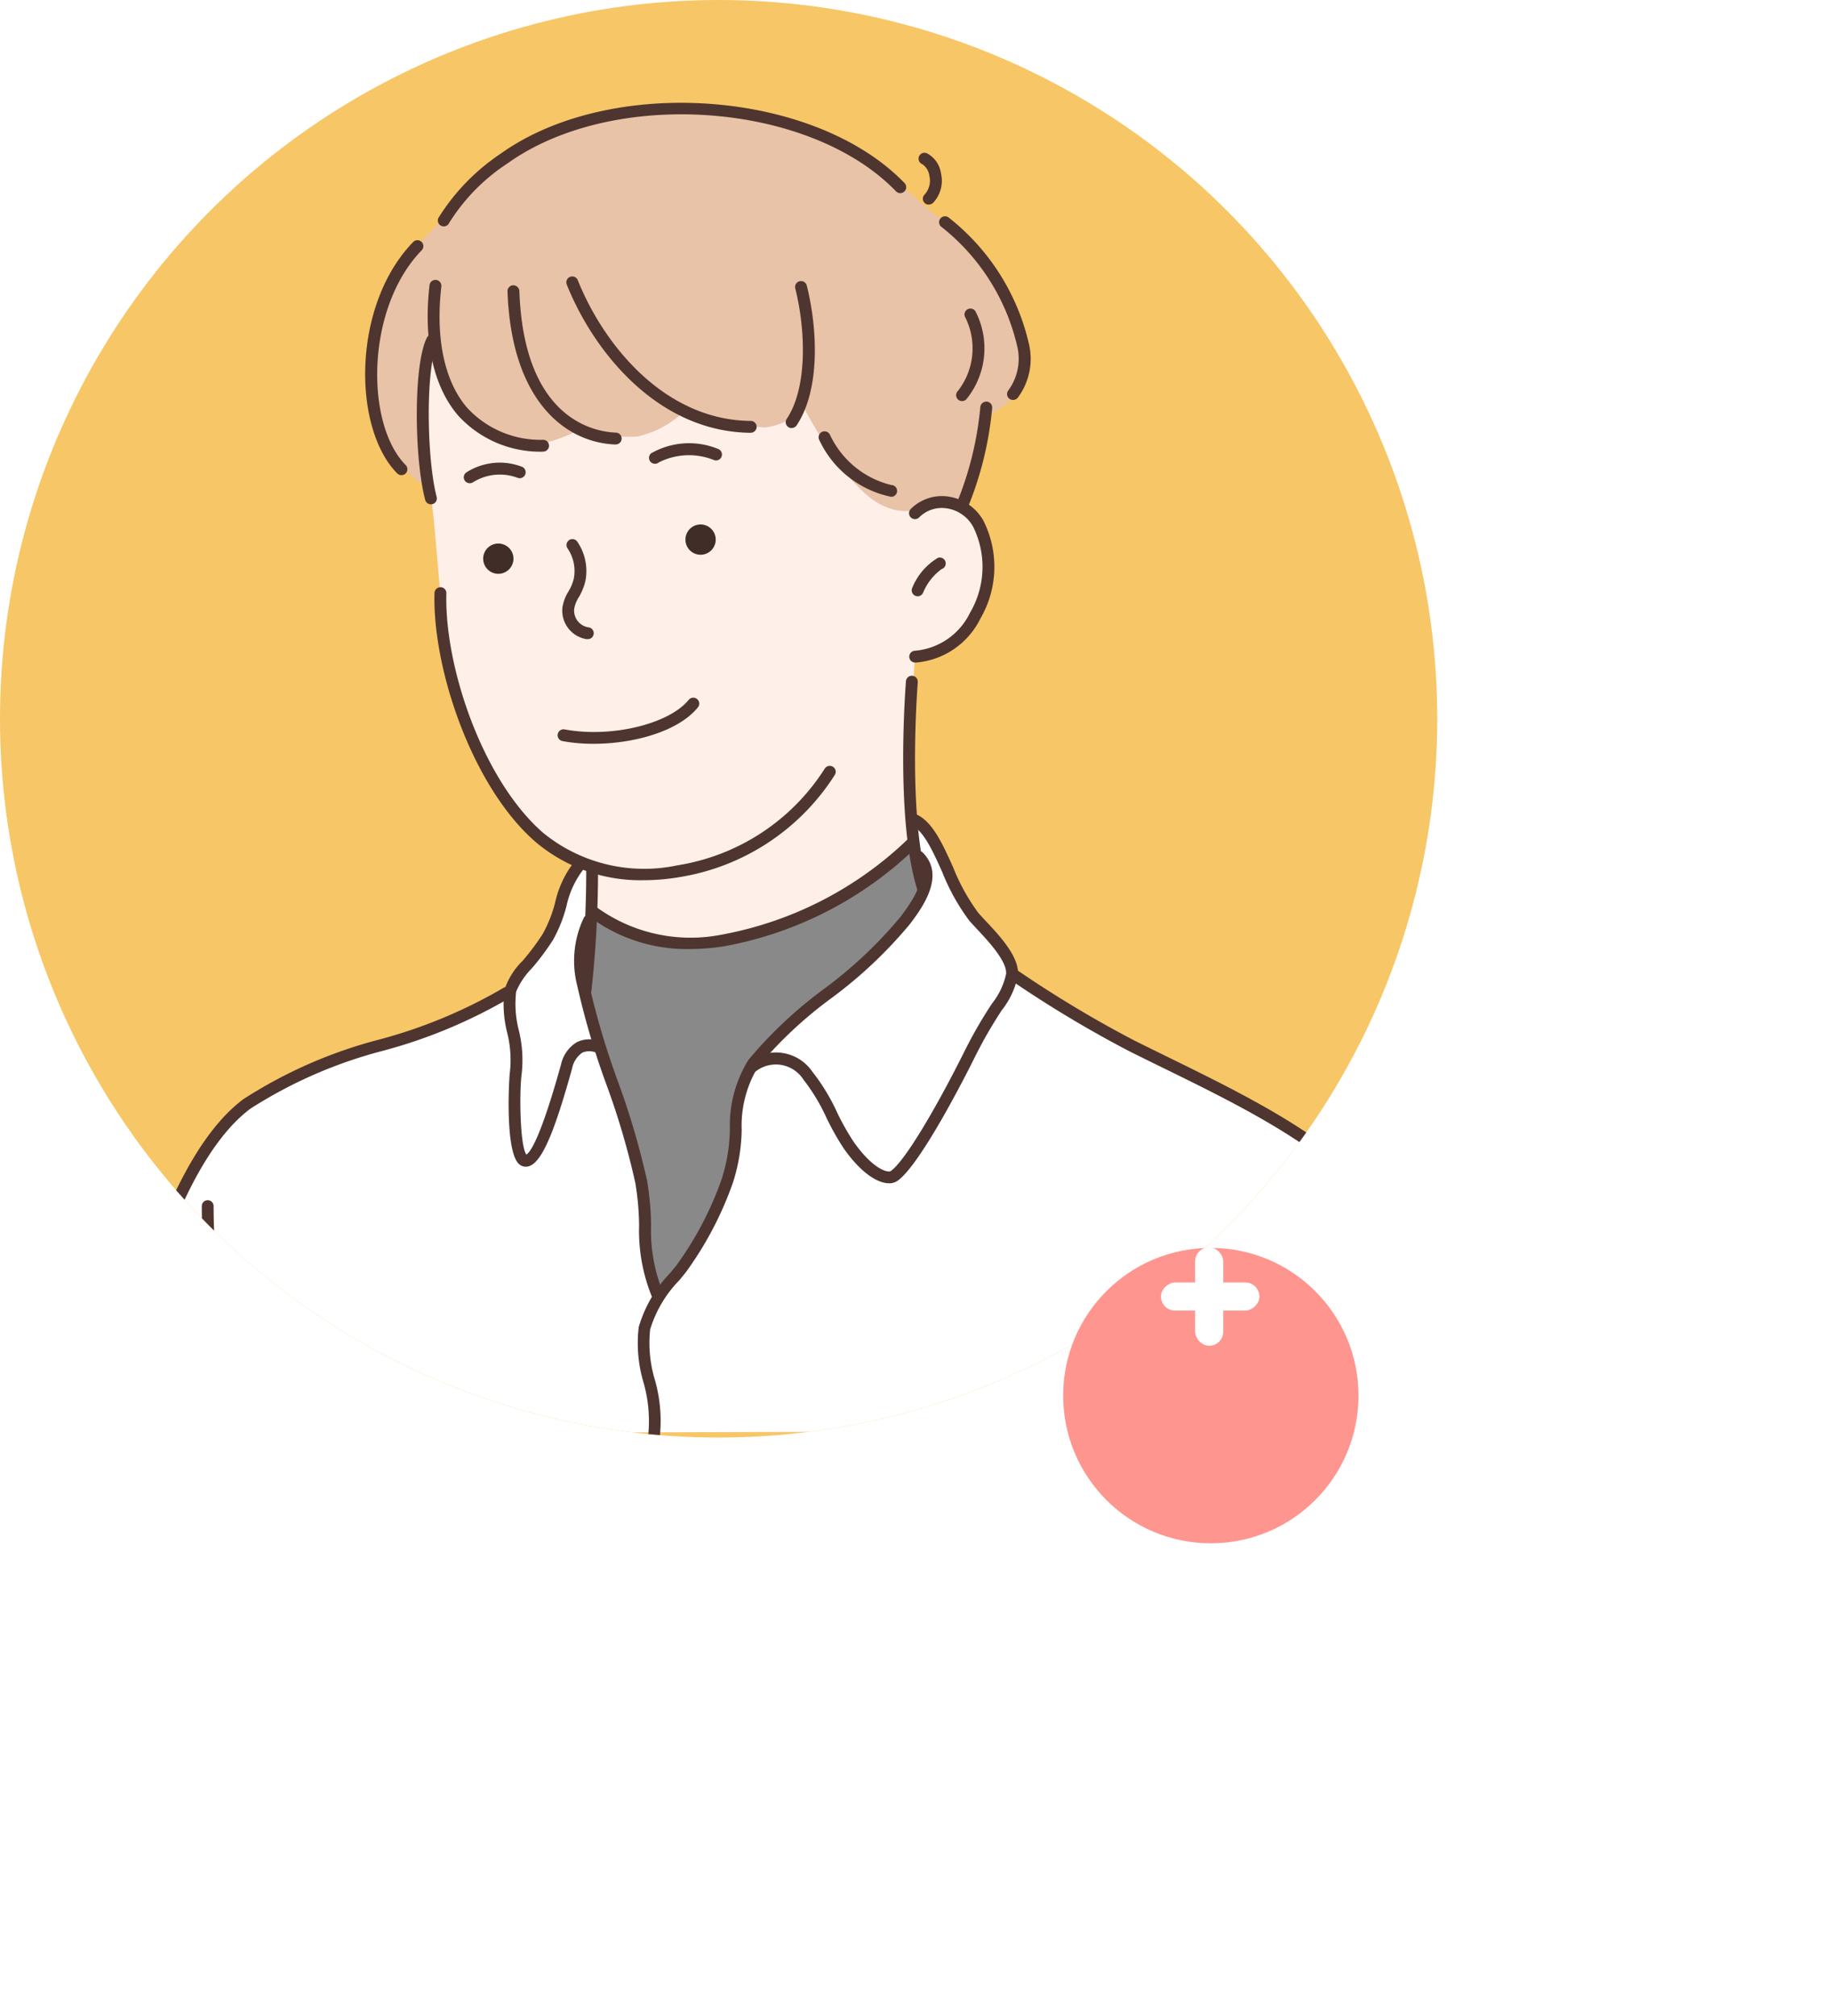 <svg xmlns="http://www.w3.org/2000/svg" xmlns:xlink="http://www.w3.org/1999/xlink" width="93" height="102.372" viewBox="0 0 93 102.372">
  <defs>
    <clipPath id="clip-path">
      <circle id="타원_11" data-name="타원 11" cx="36.5" cy="36.5" r="36.5" fill="#7b4e4e"/>
    </clipPath>
    <filter id="타원_6" x="30" y="39.372" width="63" height="63" filterUnits="userSpaceOnUse">
      <feOffset dy="5" input="SourceAlpha"/>
      <feGaussianBlur stdDeviation="8" result="blur"/>
      <feFlood flood-opacity="0.102"/>
      <feComposite operator="in" in2="blur"/>
      <feComposite in="SourceGraphic"/>
    </filter>
  </defs>
  <g id="그룹_16185" data-name="그룹 16185" transform="translate(-298 -148)">
    <g id="마스크_그룹_1" data-name="마스크 그룹 1" transform="translate(298 148)" clip-path="url(#clip-path)">
      <g id="그룹_16177" data-name="그룹 16177" transform="translate(-19 -3)">
        <g id="그룹_16176" data-name="그룹 16176" transform="translate(0 0)">
          <rect id="사각형_6192" data-name="사각형 6192" width="111" height="76" fill="#f7c667"/>
        </g>
        <g id="그룹_16175" data-name="그룹 16175" transform="translate(24.174 8.222)">
          <path id="패스_1713" data-name="패스 1713" d="M731.783,1350.343s-.046-1.475-.081-3.646c-.043-2.6.195-5.833.195-5.833a5.362,5.362,0,0,0,1.76-.6,4.012,4.012,0,0,0,1.759-2.583,4.062,4.062,0,0,0-.17-3.292,2.454,2.454,0,0,0-2.613-1.51,1.981,1.981,0,0,1-1.814-.307c-1.424-1.425-1.826-2.523-3.384-4.08a34,34,0,0,0-8.64-5.94c-1.283-.667-2.557-1.506-4.117-1.35-1.692.169-2.978,1.2-4.32,2.092a19.057,19.057,0,0,1-3.1,1.53s-.232,1.589-.346,2.317c-.415,2.626.155,3.342.491,6.25.218,1.9.353,4.576.719,6.923a18.806,18.806,0,0,0,1.719,5.74,17.321,17.321,0,0,0,2.781,3.867,6.883,6.883,0,0,0,2.782,1.554l.114,2.328c2.427,2.022,5.516,1.9,8.329,1.129,1.012-.276,1.99-.876,2.967-1.129C728.28,1353.426,731.783,1350.343,731.783,1350.343Z" transform="translate(-690.599 -1312.7)" fill="#ffefe9" fill-rule="evenodd"/>
          <path id="패스_1714" data-name="패스 1714" d="M592.977,1565.579s-2.223-8.667-3.146-10.031a15.428,15.428,0,0,0-5.016-4.99c-2.792-1.693-6.223-3.4-9.076-4.843-1.692-.859-5.266-3.122-5.266-3.122l-.8-1.477-1.695-2.1a36.388,36.388,0,0,1-1.779-3.476,2.3,2.3,0,0,0-1.031-.989l.687,3.06c-.116,1.044-1.048,1.981-1.686,2.779-1.695,2.118-5.888,4.2-7.181,6.619a8.461,8.461,0,0,0-.875,4.059,11.514,11.514,0,0,1-2.029,5.3c-.009.014-1.826,2.414-1.826,2.414s-.526-4.054-.712-5.477a41.539,41.539,0,0,0-1.826-5.939c-.64-1.988-1.114-4.211-1.114-4.211l.372-6.065-.867-.279s-.3.558-.705,1.465a15.223,15.223,0,0,1-.721,2.186,12.231,12.231,0,0,1-2.566,3.126c-3.723,2.62-10.492,2.643-13.585,6.158a19.379,19.379,0,0,0-3.744,6.994c-.565,1.5-2.538,9.035-2.538,9.035Z" transform="translate(-524.042 -1498.184)" fill="#fff" fill-rule="evenodd"/>
          <path id="패스_1715" data-name="패스 1715" d="M748.916,1544.869l.55,1.941a7.865,7.865,0,0,1-1.529,2.574c-1.838,1.829-4.036,3.315-5.007,4.286s-2.237,1.746-2.583,2.826a40.161,40.161,0,0,0-.656,4.319,19.857,19.857,0,0,1-1.162,3.338,32.678,32.678,0,0,1-2.556,3.656,9.309,9.309,0,0,1-.543-2.048,18.441,18.441,0,0,1-.136-2.449,11.8,11.8,0,0,0-.939-4.3c-.516-1.635-1.335-3.689-1.792-5.445a14.617,14.617,0,0,1-.343-2.353l.453-2.945s2.011,1.024,2.265,1.1a11.81,11.81,0,0,0,5.533.1,19.613,19.613,0,0,0,6.309-2.912C747.516,1545.921,748.916,1544.869,748.916,1544.869Z" transform="translate(-707.709 -1507.151)" fill="#898989" fill-rule="evenodd"/>
          <path id="패스_1716" data-name="패스 1716" d="M722.953,1278.993l1.288-4.717a3.619,3.619,0,0,0,1.281-.968,3.252,3.252,0,0,0,.524-1.633,5.648,5.648,0,0,0-.587-2.692,12.722,12.722,0,0,0-2.214-3.572c-.768-.808-1.349-.871-2.2-1.648-.927-.843-1.521-1.3-2.423-2.11a11.269,11.269,0,0,0-2.5-1.422,19.01,19.01,0,0,0-16.69,1.054,13.586,13.586,0,0,0-2.833,2.964,27.186,27.186,0,0,0-2.262,2.469,11.09,11.09,0,0,0-1.473,5.427,8.109,8.109,0,0,0,.642,3.573,7.632,7.632,0,0,0,2.261,2.354s-.3-1.566-.3-1.684a22.231,22.231,0,0,1,0-3.715c.011-.06.461-2.054.461-2.054s.763,2.265.877,2.492c.764,1.529,1.862,2.019,3.392,2.63,1.1.442,3.281-.712,3.281-.712a8.167,8.167,0,0,0,2.856.373,4.92,4.92,0,0,0,2.415-1.3,16.7,16.7,0,0,0,4.1.838,3.492,3.492,0,0,0,1.987-.97s2.15,4.2,4.071,4.971a2.592,2.592,0,0,0,2.106.04A2.854,2.854,0,0,1,722.953,1278.993Z" transform="translate(-679.159 -1258.453)" fill="#e8c3a8" fill-rule="evenodd"/>
          <g id="그룹_16145" data-name="그룹 16145" transform="translate(15.998 11.756)">
            <path id="패스_1717" data-name="패스 1717" d="M921.739,1354.833a.293.293,0,0,0,.077-.01.3.3,0,0,0,.214-.369c-.514-1.943-.572-6.621.044-7.813a.3.3,0,0,0-.536-.277c-.7,1.347-.649,6.136-.091,8.244A.3.3,0,0,0,921.739,1354.833Z" transform="translate(-921.023 -1346.201)" fill="#4f352f"/>
          </g>
          <g id="그룹_16146" data-name="그룹 16146" transform="translate(16.888 24.602)">
            <path id="패스_1718" data-name="패스 1718" d="M777.178,1459.375a10.927,10.927,0,0,0,1.813-.156,11.51,11.51,0,0,0,7.9-5.2.3.3,0,1,0-.523-.3,10.886,10.886,0,0,1-7.476,4.9,8.114,8.114,0,0,1-6.826-1.654c-3.069-2.673-5.017-8.445-4.91-12.159a.3.3,0,0,0-.293-.311.309.309,0,0,0-.31.293c-.11,3.852,1.92,9.846,5.118,12.631A8.246,8.246,0,0,0,777.178,1459.375Z" transform="translate(-766.546 -1444.501)" fill="#4f352f"/>
          </g>
          <g id="그룹_16147" data-name="그룹 16147" transform="translate(23.147 30.208)">
            <path id="패스_1719" data-name="패스 1719" d="M821.394,1489.739c2.04,0,4.306-.623,5.306-1.849a.3.3,0,1,0-.468-.382c-1.011,1.239-3.958,1.94-6.3,1.5a.3.3,0,0,0-.111.593A8.6,8.6,0,0,0,821.394,1489.739Z" transform="translate(-819.573 -1487.398)" fill="#4f352f"/>
          </g>
          <g id="그룹_16148" data-name="그룹 16148" transform="translate(23.383 22.151)">
            <path id="패스_1720" data-name="패스 1720" d="M862.023,1430.827a.3.3,0,0,0,.045-.6.862.862,0,0,1-.714-.943,1.637,1.637,0,0,1,.234-.588,2.9,2.9,0,0,0,.333-.815,2.633,2.633,0,0,0-.408-2,.3.3,0,1,0-.5.334,2.034,2.034,0,0,1,.319,1.546,2.344,2.344,0,0,1-.272.649,2.143,2.143,0,0,0-.305.818,1.467,1.467,0,0,0,1.225,1.6A.321.321,0,0,0,862.023,1430.827Z" transform="translate(-860.746 -1425.744)" fill="#4f352f"/>
          </g>
          <g id="그룹_16149" data-name="그룹 16149" transform="translate(27.794 17.289)">
            <path id="패스_1721" data-name="패스 1721" d="M811.036,1389.587a.3.3,0,0,0,.194-.071,3.393,3.393,0,0,1,2.77-.131.3.3,0,0,0,.27-.54,3.88,3.88,0,0,0-3.429.209.3.3,0,0,0,.194.532Z" transform="translate(-810.735 -1388.546)" fill="#4f352f"/>
          </g>
          <g id="그룹_16150" data-name="그룹 16150" transform="translate(18.386 18.277)">
            <path id="패스_1722" data-name="패스 1722" d="M887.346,1397.143a.3.3,0,0,0,.161-.047,2.567,2.567,0,0,1,2.279-.223.3.3,0,1,0,.191-.573,3.146,3.146,0,0,0-2.792.285.3.3,0,0,0,.161.557Z" transform="translate(-887.044 -1396.103)" fill="#4f352f"/>
          </g>
          <path id="패스_1723" data-name="패스 1723" d="M814.7,1420.8a.769.769,0,1,0-.769.771A.77.77,0,0,0,814.7,1420.8Z" transform="translate(-783.521 -1398.622)" fill="#412d28" fill-rule="evenodd"/>
          <path id="패스_1724" data-name="패스 1724" d="M893.318,1428.231a.769.769,0,1,0-.769.771A.771.771,0,0,0,893.318,1428.231Z" transform="translate(-872.412 -1405.085)" fill="#412d28" fill-rule="evenodd"/>
          <g id="그룹_16151" data-name="그룹 16151" transform="translate(36.404 16.677)">
            <path id="패스_1725" data-name="패스 1725" d="M746.347,1387.191a.3.3,0,0,0,0-.6,4.657,4.657,0,0,1-3.113-2.554.3.3,0,1,0-.545.258A5.175,5.175,0,0,0,746.347,1387.191Z" transform="translate(-742.659 -1383.861)" fill="#4f352f"/>
          </g>
          <g id="그룹_16152" data-name="그룹 16152" transform="translate(40.999 19.971)">
            <path id="패스_1726" data-name="패스 1726" d="M705.163,1417.517h.012a4.014,4.014,0,0,0,3.29-2.23,5.215,5.215,0,0,0,.157-4.975,2.452,2.452,0,0,0-1.79-1.227,2.231,2.231,0,0,0-1.9.632.3.3,0,0,0,.426.427,1.616,1.616,0,0,1,1.39-.461,1.845,1.845,0,0,1,1.346.924,4.6,4.6,0,0,1-.157,4.387,3.425,3.425,0,0,1-2.788,1.921.3.3,0,0,0,.012.6Z" transform="translate(-704.845 -1409.063)" fill="#4f352f"/>
          </g>
          <g id="그룹_16153" data-name="그룹 16153" transform="translate(41.134 23.088)">
            <path id="패스_1727" data-name="패스 1727" d="M724.079,1434.883a.3.3,0,0,0,.274-.177,2.809,2.809,0,0,1,.939-1.2.3.3,0,1,0-.18-.576,3.142,3.142,0,0,0-1.308,1.527.3.3,0,0,0,.15.4A.306.306,0,0,0,724.079,1434.883Z" transform="translate(-723.777 -1432.915)" fill="#4f352f"/>
          </g>
          <g id="그룹_16154" data-name="그룹 16154" transform="translate(40.699 29.091)">
            <path id="패스_1728" data-name="패스 1728" d="M731.335,1489.923a.3.3,0,0,0,.288-.392c-1.05-3.351-.6-9.646-.55-10.352a.3.3,0,1,0-.6-.046c-.055.719-.509,7.12.575,10.578A.3.3,0,0,0,731.335,1489.923Z" transform="translate(-730.331 -1478.853)" fill="#4f352f"/>
          </g>
          <g id="그룹_16155" data-name="그룹 16155" transform="translate(24.265 38.6)">
            <path id="패스_1729" data-name="패스 1729" d="M859.2,1558.38a.3.3,0,0,0,.3-.26,55.236,55.236,0,0,0,.338-6.205.3.3,0,1,0-.6,0,54.521,54.521,0,0,1-.332,6.121.3.3,0,0,0,.257.34A.357.357,0,0,0,859.2,1558.38Z" transform="translate(-858.902 -1551.613)" fill="#4f352f"/>
          </g>
          <g id="그룹_16156" data-name="그룹 16156" transform="translate(34.736 9.048)">
            <path id="패스_1730" data-name="패스 1730" d="M774.944,1332.945a.3.3,0,0,0,.251-.134c1.231-1.847,1.048-4.981.516-7.1a.3.3,0,0,0-.585.146c.541,2.162.617,5.048-.433,6.623a.3.3,0,0,0,.251.469Z" transform="translate(-774.643 -1325.48)" fill="#4f352f"/>
          </g>
          <g id="그룹_16157" data-name="그룹 16157" transform="translate(23.594 8.809)">
            <path id="패스_1731" data-name="패스 1731" d="M806.612,1331.6a.3.3,0,0,0,0-.6c-4.39-.04-7.476-3.876-8.785-7.149a.3.3,0,1,0-.559.224c1.378,3.446,4.651,7.485,9.339,7.528Z" transform="translate(-797.249 -1323.656)" fill="#4f352f"/>
          </g>
          <g id="그룹_16158" data-name="그룹 16158" transform="translate(20.6 9.26)">
            <path id="패스_1732" data-name="패스 1732" d="M855.259,1335.187a.3.3,0,0,0,.011-.6c-1.093-.041-4.675-.68-4.9-7.192a.315.315,0,0,0-.312-.291.3.3,0,0,0-.291.312c.2,5.588,2.96,7.679,5.483,7.774Z" transform="translate(-849.764 -1327.1)" fill="#4f352f"/>
          </g>
          <g id="그룹_16159" data-name="그룹 16159" transform="translate(16.549 8.988)">
            <path id="패스_1733" data-name="패스 1733" d="M883.834,1333.745a.3.3,0,0,0,.009-.6,5.061,5.061,0,0,1-3.862-1.624c-1.152-1.332-1.617-3.52-1.312-6.159a.3.3,0,0,0-.6-.07c-.324,2.81.192,5.161,1.455,6.623a5.64,5.64,0,0,0,4.3,1.833Z" transform="translate(-877.975 -1325.022)" fill="#4f352f"/>
          </g>
          <g id="그룹_16160" data-name="그룹 16160" transform="translate(13.374 6.977)">
            <path id="패스_1734" data-name="패스 1734" d="M928.64,1321.562a.3.3,0,0,0,.215-.513c-2.059-2.088-2.032-7.973.814-10.906a.3.3,0,1,0-.432-.421c-3.109,3.2-3.093,9.437-.812,11.75A.3.3,0,0,0,928.64,1321.562Z" transform="translate(-926.799 -1309.632)" fill="#4f352f"/>
          </g>
          <g id="그룹_16161" data-name="그룹 16161" transform="translate(43.374 15.171)">
            <path id="패스_1735" data-name="패스 1735" d="M706.024,1377.967a.3.3,0,0,0,.281-.192,17.448,17.448,0,0,0,1.263-5.115.3.3,0,0,0-.279-.323.311.311,0,0,0-.323.279,16.875,16.875,0,0,1-1.223,4.939.3.3,0,0,0,.171.391A.3.3,0,0,0,706.024,1377.967Z" transform="translate(-705.722 -1372.337)" fill="#4f352f"/>
          </g>
          <g id="그룹_16162" data-name="그룹 16162" transform="translate(42.53 5.761)">
            <path id="패스_1736" data-name="패스 1736" d="M694.668,1309.656a.3.3,0,0,0,.232-.109,3.292,3.292,0,0,0,.569-2.746,11.4,11.4,0,0,0-4.1-6.428.3.3,0,0,0-.316.514,10.842,10.842,0,0,1,3.816,6.012,2.721,2.721,0,0,1-.438,2.263.3.3,0,0,0,.232.494Z" transform="translate(-690.914 -1300.329)" fill="#4f352f"/>
          </g>
          <g id="그룹_16163" data-name="그룹 16163" transform="translate(17.066 0)">
            <path id="패스_1737" data-name="패스 1737" d="M739.431,1262.519a.3.3,0,0,0,.274-.177,9.809,9.809,0,0,1,2.966-3.023c5.382-3.848,15.339-3.131,19.728,1.419a.3.3,0,1,0,.435-.418c-4.569-4.738-14.922-5.49-20.514-1.493a10.764,10.764,0,0,0-3.164,3.265.3.3,0,0,0,.274.427Z" transform="translate(-739.13 -1256.245)" fill="#4f352f"/>
          </g>
          <g id="그룹_16164" data-name="그룹 16164" transform="translate(41.484 2.532)">
            <path id="패스_1738" data-name="패스 1738" d="M725.822,1278.255a.3.3,0,0,0,.213-.088,1.63,1.63,0,0,0,.4-1.5,1.358,1.358,0,0,0-.726-1.023.3.3,0,0,0-.219.562.831.831,0,0,1,.355.584,1.045,1.045,0,0,1-.238.952.3.3,0,0,0,.213.516Z" transform="translate(-725.3 -1275.62)" fill="#4f352f"/>
          </g>
          <g id="그룹_16165" data-name="그룹 16165" transform="translate(43.393 10.447)">
            <path id="패스_1739" data-name="패스 1739" d="M709.005,1340.883a.3.3,0,0,0,.211-.087,4.1,4.1,0,0,0,.464-4.475.3.3,0,0,0-.505.33,3.521,3.521,0,0,1-.382,3.716.3.3,0,0,0,.211.517Z" transform="translate(-708.704 -1336.185)" fill="#4f352f"/>
          </g>
          <g id="그룹_16166" data-name="그룹 16166" transform="translate(27.187 37.983)">
            <path id="패스_1740" data-name="패스 1740" d="M729.82,1576.823a.3.3,0,0,0,.3-.252,7.584,7.584,0,0,0-.262-2.829,6.476,6.476,0,0,1-.236-2.541,6.123,6.123,0,0,1,1.483-2.5c.11-.134.218-.265.322-.395a17.623,17.623,0,0,0,2.4-4.561,9.249,9.249,0,0,0,.445-2.673,5.749,5.749,0,0,1,.828-3.206,21.1,21.1,0,0,1,3.715-3.48,22.663,22.663,0,0,0,4.008-3.78c.594-.792,1.829-2.44.644-3.626a.3.3,0,0,0-.426.427c.752.753.032,1.859-.7,2.838a22.264,22.264,0,0,1-3.9,3.671,21.866,21.866,0,0,0-3.821,3.588,6.291,6.291,0,0,0-.947,3.528,8.815,8.815,0,0,1-.407,2.5,17.047,17.047,0,0,1-2.3,4.4c-.1.128-.208.257-.316.388a6.65,6.65,0,0,0-1.609,2.764,6.991,6.991,0,0,0,.238,2.788,7.156,7.156,0,0,1,.256,2.6.3.3,0,0,0,.248.347A.266.266,0,0,0,729.82,1576.823Z" transform="translate(-728.961 -1546.894)" fill="#4f352f"/>
          </g>
          <g id="그룹_16167" data-name="그룹 16167" transform="translate(24.003 41.215)">
            <path id="패스_1741" data-name="패스 1741" d="M837.647,1591.246a.3.3,0,0,0,.131-.03.3.3,0,0,0,.141-.4,8.327,8.327,0,0,1-.608-3.429,14.525,14.525,0,0,0-.2-2.228,39.372,39.372,0,0,0-1.5-5.1,39.832,39.832,0,0,1-1.454-4.917,4.475,4.475,0,0,1,.276-3.076.3.3,0,1,0-.54-.27,5.094,5.094,0,0,0-.328,3.464,40.292,40.292,0,0,0,1.475,4.994,38.9,38.9,0,0,1,1.475,5.022,14.057,14.057,0,0,1,.188,2.136,8.9,8.9,0,0,0,.668,3.668A.3.3,0,0,0,837.647,1591.246Z" transform="translate(-833.419 -1571.624)" fill="#4f352f"/>
          </g>
          <g id="그룹_16168" data-name="그룹 16168" transform="translate(32.743 36.119)">
            <path id="패스_1742" data-name="패스 1742" d="M702.919,1551.382a.733.733,0,0,0,.428-.124c1.172-.817,3.494-5.4,3.947-6.316a22.738,22.738,0,0,1,1.354-2.351,4.124,4.124,0,0,0,.815-1.761c.1-.914-.9-1.989-1.637-2.773-.153-.163-.287-.306-.384-.422a10.267,10.267,0,0,1-1.269-2.3c-.53-1.176-1.03-2.286-1.827-2.667a.3.3,0,0,0-.26.544c.6.286,1.076,1.345,1.537,2.37a10.69,10.69,0,0,0,1.357,2.444c.1.122.244.273.405.446.579.619,1.549,1.656,1.478,2.294a3.71,3.71,0,0,1-.722,1.5,23.263,23.263,0,0,0-1.387,2.408c-1.318,2.648-2.989,5.557-3.753,6.09-.122.088-.88-.061-1.888-1.5a12.809,12.809,0,0,1-.834-1.485,10.076,10.076,0,0,0-1.255-2.063,2.242,2.242,0,0,0-3.233-.5.3.3,0,1,0,.38.468,1.662,1.662,0,0,1,2.4.434,9.7,9.7,0,0,1,1.169,1.936,13.3,13.3,0,0,0,.878,1.559C701.507,1550.877,702.348,1551.382,702.919,1551.382Z" transform="translate(-695.68 -1532.635)" fill="#4f352f"/>
          </g>
          <g id="그룹_16169" data-name="그룹 16169" transform="translate(20.393 38.392)">
            <path id="패스_1743" data-name="패스 1743" d="M857.664,1565.662a.531.531,0,0,0,.108-.011c.661-.141,1.291-1.538,2.246-4.98a1.283,1.283,0,0,1,.515-.8.9.9,0,0,1,.714,0,.3.3,0,0,0,.2-.57,1.462,1.462,0,0,0-1.191.038,1.77,1.77,0,0,0-.8,1.128c-1.03,3.711-1.552,4.451-1.761,4.578-.331-.445-.358-3.191-.243-4.057a6.282,6.282,0,0,0-.143-2.263,5.384,5.384,0,0,1-.132-1.955,3.773,3.773,0,0,1,.8-1.187,12.856,12.856,0,0,0,1.065-1.427,7.134,7.134,0,0,0,.69-1.729,4.655,4.655,0,0,1,.879-1.888.3.3,0,1,0-.444-.408,5.166,5.166,0,0,0-1.013,2.123,6.689,6.689,0,0,1-.627,1.586,12.326,12.326,0,0,1-1.016,1.359,3.663,3.663,0,0,0-.931,1.489,5.946,5.946,0,0,0,.138,2.156,5.687,5.687,0,0,1,.135,2.065c-.039.3-.25,3.953.464,4.614A.514.514,0,0,0,857.664,1565.662Z" transform="translate(-856.527 -1550.029)" fill="#4f352f"/>
          </g>
          <g id="그룹_16170" data-name="그룹 16170" transform="translate(46.064 44.016)">
            <path id="패스_1744" data-name="패스 1744" d="M545.328,1616.679a.289.289,0,0,0,.05,0,.3.3,0,0,0,.248-.347c-.295-1.766-1.8-7.841-2.667-9.518-2.266-4.369-7.4-6.887-12.371-9.323q-.838-.411-1.667-.822a58.3,58.3,0,0,1-5.918-3.55.3.3,0,1,0-.334.5,58.973,58.973,0,0,0,5.983,3.588q.829.413,1.671.824c4.88,2.392,9.928,4.867,12.1,9.059a55.683,55.683,0,0,1,2.608,9.339A.3.3,0,0,0,545.328,1616.679Z" transform="translate(-522.535 -1593.064)" fill="#4f352f"/>
          </g>
          <g id="그룹_16171" data-name="그룹 16171" transform="translate(0 44.895)">
            <path id="패스_1745" data-name="패스 1745" d="M892.444,1622.567a.3.3,0,0,0,.295-.237c1.263-5.74,3.359-13.681,6.957-16.364a23.311,23.311,0,0,1,6.755-2.941,25.912,25.912,0,0,0,6.416-2.683.3.3,0,0,0-.334-.5,25.457,25.457,0,0,1-6.265,2.61,23.714,23.714,0,0,0-6.932,3.033c-3.76,2.8-5.9,10.883-7.186,16.717a.3.3,0,0,0,.294.366Z" transform="translate(-892.142 -1599.79)" fill="#4f352f"/>
          </g>
          <g id="그룹_16172" data-name="그룹 16172" transform="translate(55.093 53.723)">
            <path id="패스_1746" data-name="패스 1746" d="M567.472,1681.406a.3.3,0,0,0,.29-.219l.3-1.061a45.987,45.987,0,0,1,2.8-7.922c.224-.48,2.247-4.682,4.172-4.23a.3.3,0,0,0,.362-.224.3.3,0,0,0-.224-.362c-2.276-.534-4.293,3.355-4.857,4.561a46.463,46.463,0,0,0-2.836,8.016l-.3,1.058a.3.3,0,0,0,.208.373A.313.313,0,0,0,567.472,1681.406Z" transform="translate(-567.171 -1667.338)" fill="#4f352f"/>
          </g>
          <g id="그룹_16173" data-name="그룹 16173" transform="translate(5.074 55.722)">
            <path id="패스_1747" data-name="패스 1747" d="M1004.889,1694.749a.3.3,0,0,0,.3-.3c0-1.6-.143-3.739-.282-5.806-.137-2.039-.278-4.148-.278-5.7a.3.3,0,0,0-.6,0c0,1.572.142,3.691.28,5.741s.28,4.186.28,5.766A.3.3,0,0,0,1004.889,1694.749Z" transform="translate(-1004.027 -1682.64)" fill="#4f352f"/>
          </g>
          <g id="그룹_16174" data-name="그룹 16174" transform="translate(24.68 37.28)">
            <path id="패스_1748" data-name="패스 1748" d="M739.615,1547.205a11.464,11.464,0,0,0,1.672-.127,18.837,18.837,0,0,0,9.877-5.083.3.3,0,1,0-.485-.358,18.45,18.45,0,0,1-9.479,4.844,8.131,8.131,0,0,1-6.282-1.375.3.3,0,1,0-.362.483A8.234,8.234,0,0,0,739.615,1547.205Z" transform="translate(-734.434 -1541.514)" fill="#4f352f"/>
          </g>
        </g>
      </g>
    </g>
    <g transform="matrix(1, 0, 0, 1, 298, 148)" filter="url(#타원_6)">
      <circle id="타원_6-2" data-name="타원 6" cx="7.5" cy="7.5" r="7.5" transform="translate(54 58.37)" fill="#ff958f"/>
    </g>
    <g id="그룹_16030" data-name="그룹 16030" transform="translate(356.968 211.339)">
      <rect id="사각형_6" data-name="사각형 6" width="1.429" height="5" rx="0.714" transform="translate(1.734 0)" fill="#fff"/>
      <rect id="사각형_7" data-name="사각형 7" width="1.429" height="5" rx="0.714" transform="translate(5 1.786) rotate(90)" fill="#fff"/>
    </g>
  </g>
</svg>
